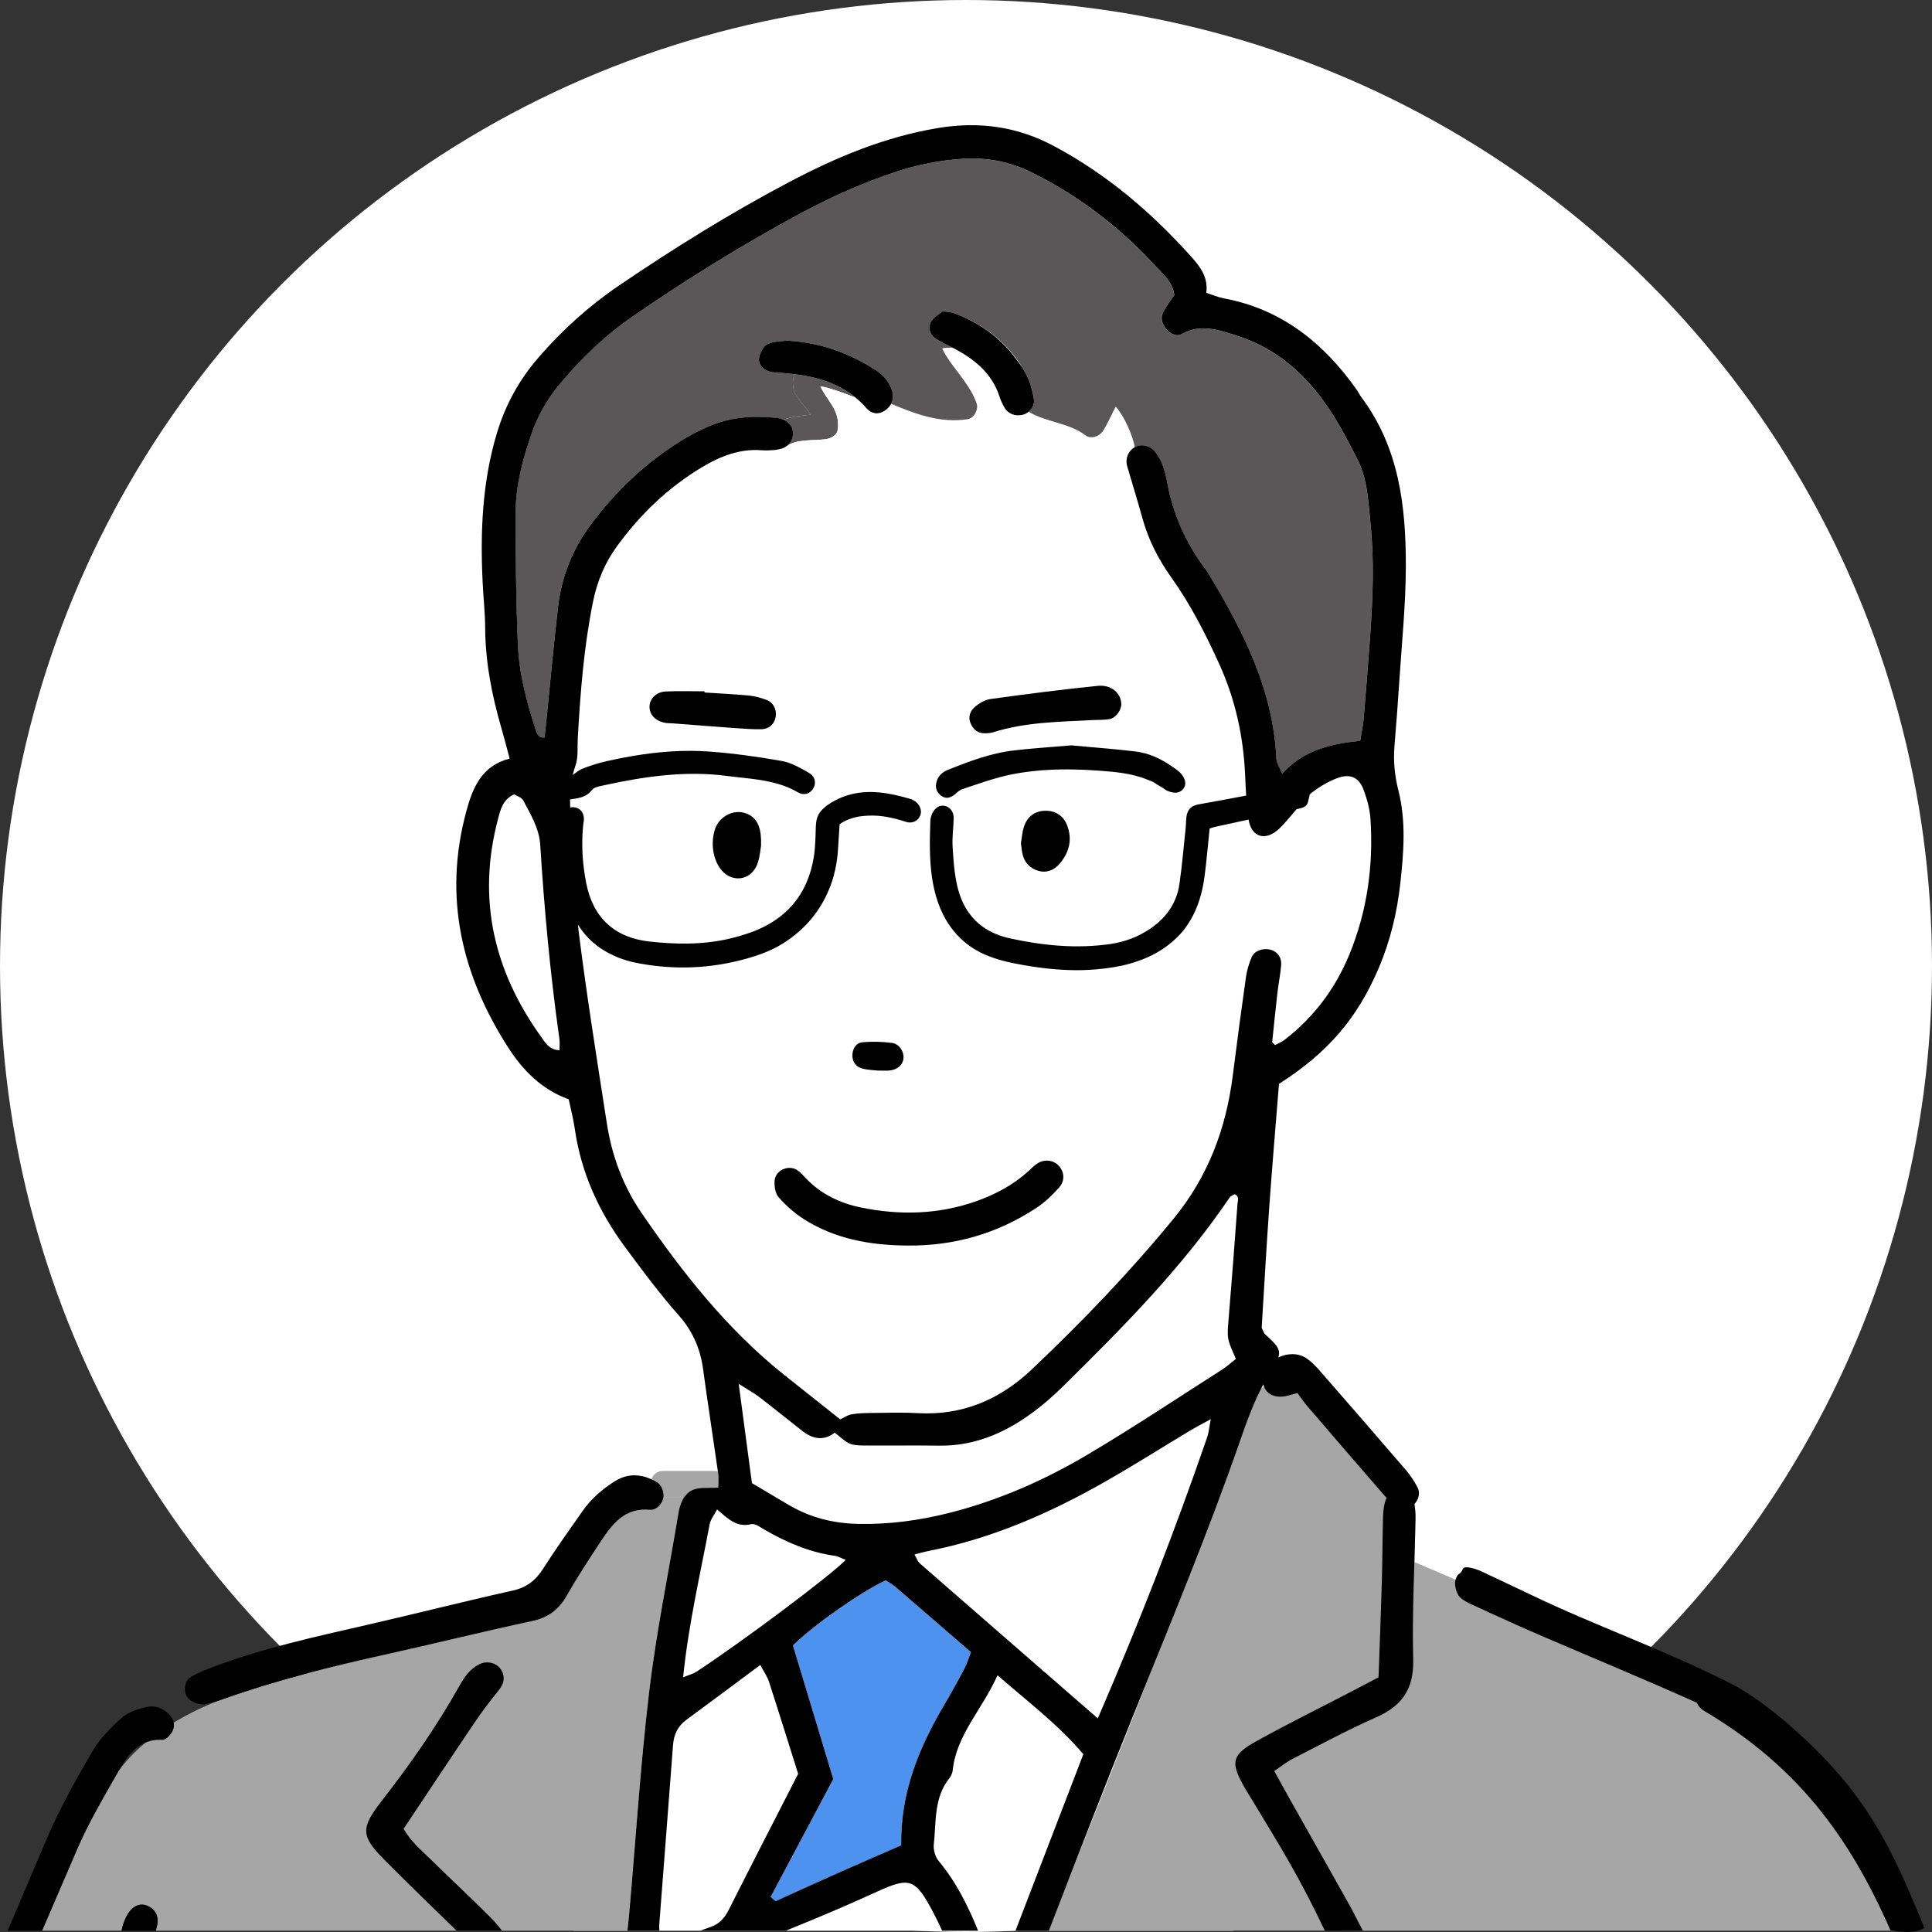 <?xml version="1.0" encoding="UTF-8"?><svg id="b" xmlns="http://www.w3.org/2000/svg" width="120" height="120" viewBox="0 0 120 120"><rect x="0" y="0" width="120" height="120" fill="#333333" stroke="none"/><g id="c"><circle cx="60" cy="60" r="60" fill="#fff"/><path d="M51.254,27.282c-.683.087-1.829-.018-2.393.437-.158.127-.331.188-.499.194.535-.121.845-.434.883-.897.034-.422-.178-.772-.594-.948.533-.188,1.111-.255,1.689-.309-.291-.517-.954-1.085-1.049-1.576-.065-.331-.054-.657.052-.942,1.392.17,2.694.552,3.789,1.447-.362-.121-.717-.273-1.079-.394-.283-.093-.566-.192-.857-.253-.081-.02-.162-.034-.242-.044.444.944,1.243,1.481,1.077,2.692-.051.38-.455.552-.778.594Z" fill="#595757"/><rect x="35.613" y="95.92" width="41" height="24" fill="#fff"/><path d="M60.307,102.622c-.147.378-.248.725-.414,1.037-.406.77-.828,1.532-1.271,2.282-1.566,2.655-2.7,5.444-2.645,8.677-1.326.578-2.621,1.138-3.912,1.712-1.301.578-2.597,1.172-3.894,1.758-.101-.087-.204-.176-.305-.265,1.303-2.453,2.607-4.906,3.89-7.321-.849-2.809-1.687-5.59-2.506-8.301,1.396-1.35,4.262-3.348,5.767-4.04.178.119.396.234.58.392,1.554,1.336,3.102,2.678,4.71,4.07Z" fill="#4c92ee"/><path d="M51.846,96.632c.224.032.437.162.683.255-.928.968-6.422,5.08-9.286,6.956-.19.125-.426.18-.814.34.339-3.322,1.067-6.408,1.649-9.514.054-.287.269-.544.461-.913.646.544,1.202,1.144,2.122.913.236-.059.572.198.839.352,1.358.784,2.777,1.392,4.347,1.613Z" fill="#fff"/><path d="M75.208,88.145c-.107.537-.129.841-.226,1.117-2.007,5.824-4.236,11.561-6.796,17.47-3.831-3.334-7.449-6.477-11.058-9.629-.127-.109-.184-.299-.329-.55.356-.089.634-.174.919-.228,3.894-.766,7.477-2.336,10.902-4.284,1.786-1.016,3.522-2.118,5.286-3.175.352-.212.718-.4,1.302-.721Z" fill="#fff"/><path d="M76.861,74.791c-.17,2.358-.348,4.717-.545,7.073-.105,1.255-.125,1.253.449,2.538-.273.214-.544.467-.851.663-2.779,1.772-5.523,3.605-8.358,5.282-2.68,1.588-5.527,2.843-8.566,3.615-1.879.477-3.779.734-5.725.689-1.528-.036-2.95-.396-4.266-1.172-.746-.441-1.491-.883-2.294-1.358-.265-1.984-.526-3.943-.823-6.169.58.37.946.568,1.273.818.889.681,1.76,1.384,2.639,2.077.645.509,1.324.695,2.055.137.331.253.588.525.903.669.271.121.608.127.915.129,1.556.012,3.112-.012,4.668.008,2.079.03,3.902-.709,5.559-1.881.76-.535,1.473-1.152,2.136-1.805,3.722-3.672,7.406-7.382,10.355-11.741.061-.089.196-.125.303-.19.317.129.188.41.172.616Z" fill="#fff"/><path d="M30.926,50.893c.154-.588.287-1.225,1.01-1.558.174.113.463.194.56.378.461.873.992,1.736,1.057,2.752.253,4.036.626,8.059,1.192,12.064.03.222.004.453.004.703-.622-.026-.853-.435-1.087-.76-2.977-4.106-4.05-8.609-2.736-13.58Z" fill="#fff"/><path d="M59.359,21.696c1.239.671,2.269,1.534,2.722,2.936.075.236.184.465.307.681.226.392.671.56,1.126.451.14-.032.269-.101.38-.19,1.103.663,2.472.671,3.522,1.461.356.269.897.055,1.105-.289.246-.404.447-.829.653-1.253.038-.081.085-.158.127-.234.554.62,1.043,1.788,1.186,2.514-.416.228-.618.717-.475,1.2.313,1.073.645,2.142.942,3.219.37,1.34.992,2.55,1.794,3.676,1.198,1.681,2.128,3.506,2.981,5.385.996,2.193,1.493,4.476,1.602,6.867.042.934.071,1.873.218,2.793.178,1.107,1.063,1.352,1.9.56.36-.342.665-.74.994-1.113.329-.374.612-.808,1-1.105.485-.372,1.027-.703,1.596-.917.814-.309,1.36-.063,1.653.719.214.576.386,1.196.426,1.807.19,2.9-.2,5.723-1.309,8.421-.873,2.118-2.203,3.898-4.023,5.299-.184.141-.408.23-.588.327-.111-.107-.188-.15-.184-.182.107-1.049.214-2.096.335-3.142.065-.556.184-1.107.222-1.665.035-.491-.283-.861-.719-.946-.455-.089-.948.087-1.111.479-.168.396-.295.822-.356,1.247-.289,2.035-.562,4.072-.818,6.113-.416,3.284-1.526,6.252-3.652,8.853-2.73,3.336-5.707,6.43-8.831,9.391-1.997,1.894-4.327,2.872-7.111,2.716-.994-.057-1.995-.018-2.991-.008-.372.004-.75.018-1.113.087-.236.046-.453.2-.683.309-1.158-.922-2.32-1.841-3.48-2.765-3.549-2.831-6.319-6.355-8.863-10.062-1.14-1.659-1.837-3.542-2.148-5.537-.62-3.999-1.263-7.998-1.764-12.014-.301-2.407-.366-4.846-.507-7.271-.057-.994-.051-1.976.309-2.95.186-.505.115-1.105.145-1.663.16-2.863.378-5.719.952-8.536.253-1.245.732-2.393,1.467-3.407,1.441-1.986,3.183-3.666,5.299-4.935,1.146-.687,2.344-1.158,3.712-1.053.248.018.499.01.748-.01.109-.01.21-.024.305-.046.168-.006.341-.067.499-.194.564-.455,1.71-.35,2.393-.437.323-.042.727-.214.778-.594.166-1.21-.632-1.748-1.077-2.692.081.01.162.024.242.044.291.061.574.16.857.253.362.121.717.273,1.079.394.236.196.465.414.681.661.354.402.802.404,1.168.141.166-.117.287-.255.368-.408,1.516.631,3.011,1.211,4.741.958.416-.061.697-.614.564-.994-.348-.992-1.106-1.801-1.698-2.655-.154-.22-.291-.449-.416-.687-.04-.081.022-.081.285-.103.119-.01.243-.006.364.008.056.03.113.059.17.089ZM68.905,44.669c.406-.069.76-.574.738-.966-.04-.667-.62-1.186-1.463-1.101-2.227.224-4.448.513-6.665.818-.346.046-.705.265-.976.499-.285.245-.426.622-.251,1.014.16.366.43.612.855.612.184,0,.378-.01.552-.065,1.986-.628,4.048-.643,6.097-.752.372-.02.75,0,1.113-.061ZM65.777,73.766c.384-.431.335-.974-.008-1.354-.331-.368-.909-.437-1.356-.135-.202.137-.376.321-.56.487-.938.847-2.033,1.425-3.211,1.843-2.346.831-4.755.887-7.164.394-1.285-.263-2.473-.822-3.411-1.803-.17-.18-.337-.372-.538-.511-.535-.372-1.368-.01-1.419.653-.026.342.046.788.257,1.029.445.505.966.97,1.532,1.334,1.946,1.249,4.131,1.637,6.402,1.659,2.942.04,5.65-.734,8.099-2.358.509-.337.966-.778,1.376-1.237ZM56.118,65.724c.034-.412-.267-.889-.72-.946-.606-.077-1.229-.097-1.835-.038-.404.038-.616.412-.62.812-.004.406.228.719.624.82.356.091.732.097.956.123.33,0,.515.012.701-.002.501-.034.859-.348.893-.77ZM48.182,45.507c.065-.453-.154-.885-.582-1.041-.346-.125-.709-.23-1.073-.265-.919-.087-1.845-.129-2.769-.19,0-.024-.002-.048-.002-.073-.8,0-1.603-.028-2.403.01-.574.026-.978.426-1.008.895-.036.544.386.976,1.047,1.065.121.016.246.008.37.018,1.291.099,2.583.202,3.874.295.554.038,1.107.083,1.661.071.489-.012.825-.348.885-.786Z" fill="#fff"/><path d="M85.12,32.526c-.139-1.356-.176-2.754-.816-4.003-.539-1.053-1.085-2.112-1.74-3.094-1.414-2.124-3.245-3.781-5.731-4.571-1.118-.354-2.245-.774-3.429-.111-.34.19-.734-.008-.99-.327-.253-.313-.356-.681-.164-1.045.198-.376.465-.715.687-1.049-.117-.851-.74-1.328-1.234-1.865-2.175-2.36-4.682-4.274-7.562-5.717-1.388-.693-2.813-.976-4.335-.879-1.435.093-2.835.368-4.203.822-2.017.671-3.945,1.53-5.816,2.532-3.627,1.946-7.115,4.114-10.506,6.448-1.714,1.178-3.181,2.599-4.508,4.181-.768.915-1.354,1.936-1.748,3.068-.56,1.594-.998,3.227-1,4.923-.006,2.74.022,5.482.14,8.221.079,1.809.55,3.567,1.111,5.29.069.214.15.493.544.465.024-.224.053-.457.077-.691.253-2.477.475-4.959.762-7.432.212-1.827.875-3.518,1.956-4.997,1.56-2.128,3.45-3.933,5.705-5.327.527-.325,1.085-.612,1.653-.863,1.346-.594,2.77-.699,4.214-.552.176.018.331.059.467.115.533-.188,1.111-.255,1.689-.309-.291-.517-.954-1.085-1.049-1.576-.065-.331-.054-.657.052-.942-.279-.034-.562-.061-.849-.081-.245-.016-.501-.018-.729-.091-.386-.123-.669-.451-.618-.822.045-.319.265-.752.527-.873.426-.196.952-.178,1.214-.216,2.13.123,3.84.786,5.432,1.78.002,0,.002.002.004.002.481.301.865.693,1.061,1.247.115.325.103.633-.036.895,1.516.63,3.011,1.211,4.741.958.416-.061.697-.614.564-.994-.348-.992-1.106-1.801-1.698-2.655-.154-.22-.291-.449-.416-.687-.04-.081.022-.081.285-.103.12-.01.243-.006.364.008-.386-.194-.79-.368-1.136-.622-.216-.16-.334-.414-.321-.667.004-.119.038-.238.103-.348.168-.283.513-.461.721-.637.317.051.513.046.683.111,1.803.677,3.272,1.756,4.254,3.379.109.176.212.36.307.55.218.435.335.938.416,1.423.05.299-.093.588-.323.778,1.103.663,2.471.671,3.522,1.461.356.269.897.055,1.105-.289.246-.404.447-.829.653-1.253.038-.081.085-.158.127-.234.554.62,1.043,1.788,1.186,2.514.027-.016.053-.028.079-.04.366-.166.889-.04,1.172.329.099.127.192.265.273.408.071.127.135.261.186.394.133.346.229.711.293,1.077.354,2.005,1.168,3.801,2.384,5.424.113.147.21.309.305.469,2.098,3.5,3.904,7.101,4.094,11.294.012.263.194.515.36.93,1.366-1.499,3.059-1.851,4.844-2.043.085-.513.18-.934.216-1.362.147-1.738.287-3.478.41-5.218.16-2.302.255-4.609.016-6.909Z" fill="#595757"/><path d="M41.2,91.364h3.165c.081,0,.154.01.222.028.004.032.01.067.014.099.047.333.006.679.006.909-.586.036-1.103-.04-1.532.121-.246.093-.433.257-.572.459h-1.291c.002-.026.004-.051.004-.075-.004-.392-.168-.732-.531-.922-.073-.038-.148-.073-.22-.105.097-.285.344-.515.735-.515Z" fill="#a6a6a6"/><path d="M82.352,119.912l-5.359-9.621c-.163-.292-.331-.614-.278-.944" fill="#a6a6a6"/><path d="M72.169,102.108c-2.333,5.948-4.692,11.885-7.077,17.813,5.753-.003,11.506-.006,17.259-.009l2.302.008h33.197c.341,0-2.001-5.952-2.159-6.239-2.48-4.492-5.949-7.171-10.604-9.1-5.869-2.431-11.611-5.202-17.474-7.661l-1-4s-4.185-3.979-5.47-5.694c-.439-.585-.957-1.219-1.682-1.311-.746-.095-1.447.445-1.825,1.095-.452.779-.561,1.666-1.023,2.431-.445.738-1.018,1.386-1.332,2.201l-3.112,10.466Z" fill="#a6a6a6"/><path d="M85.08,104.498c.152-.074.31-.153.416-.285.155-.194.168-.461.175-.71.081-3.094.161-6.187.242-9.281.01-.367.022-.746.179-1.078.326-.689,1.53-.799,1.724.057.081.358.109.735.103,1.103-.052,2.926-.218,5.856-.143,8.78.044,1.843-.709,2.884-2.33,3.595-1.764.774,13.536,3.698,11.819,4.575-.374.192-.705.467-1.117.746.342.62.633,1.158.934,1.691" fill="#a6a6a6"/><path d="M31.179,119.92h7.789c.036-.347.077-.691.108-1.039.406-4.595.695-9.201,1.239-13.778.435-3.647,1.176-7.257,1.78-10.882.02-.123.038-.246.063-.368.067-.315.172-.625.345-.873h-1.291c-.042.384-.428.837-.821.796-1.588-.16-2.364.883-3.096,1.992-.719,1.089-1.438,2.184-2.083,3.32-.495.873-1.146,1.378-2.15,1.594-3.039.651-6.058,1.402-9.094,2.075-3.401.756-6.782,1.586-10.068,2.758-.016.006-4.288,1.403-6.531,4.478-1.1,1.508-1.881,3.241-2.617,4.951-.711,1.659-1.427,3.316-2.141,4.974h4.937c.057-.253.128-.505.238-.75.299-.673.778-.988,1.275-.831.548.174.871.687.673,1.344-.024.079-.031.158-.052.237h21.497Z" fill="#a6a6a6"/><path d="M47.6,43.467c-.345-.125-.709-.23-1.073-.265-.919-.087-1.845-.129-2.769-.19,0-.024-.002-.049-.002-.073-.8,0-1.603-.028-2.403.01-.574.026-.978.426-1.008.895-.036.544.386.976,1.047,1.065.121.016.246.008.37.018,1.291.099,2.583.202,3.874.295.554.038,1.107.083,1.661.071.489-.012.824-.348.885-.786.065-.453-.154-.885-.582-1.041Z"/><path d="M30.955,105.012c.255-.313.402-.622.295-1.019-.17-.635-.893-.923-1.5-.614-.588.299-.923.818-1.232,1.364-1.406,2.502-3.043,4.846-4.806,7.111-1.326,1.701-1.299,2.188.164,3.662,1.477,1.486,2.981,2.944,4.484,4.404h2.82c-.256-.336-.536-.658-.837-.952-1.198-1.178-2.423-2.332-3.624-3.508-.574-.562-1.2-1.081-1.651-1.869,1.534-2.3,2.977-4.48,4.44-6.644.451-.667.94-1.307,1.447-1.934Z"/><path d="M119.512,119.706c-1.358-3.314-2.593-6.228-4.946-9.088-1.733-2.106-4.764-4.891-7.075-6.057-4.259-2.149-8.389-3.58-12.34-5.477-1.39-.667-1.835-.861-3.015-1.428-.378-.182-.728-.291-1.037-.31-.309-.02-.231.242-.408.359-.177.117-.23.231-.297.466-.067.236.055.741.209.938.054.069.055.076.047.072.012.01.022.018.06.053.2.187.527.351.83.481.303.13.656.305.981.453,1.118.509,2.303,1.043,3.425,1.524,3.15,1.352,6.265,2.642,9.399,4.047.019.008-.009-.082.071.069.079.151.188.315.436.461,5.642,3.345,8.948,7.633,11.568,13.627.728.109,1.416.212,2.09-.132.031-.016.012-.036.003-.058Z"/><path d="M88.053,92.399c-.202-.382-.44-.754-.719-1.079-1.782-2.075-3.577-4.141-5.377-6.2-.242-.279-.513-.55-.816-.756-.509-.346-1.189-.319-1.744-.048.113-.346.033-.597-.305-.949-.131-.139-.301-.297-.507-.485-.083-.075-.113-.206-.22-.408.014-.232.028-.467.042-.701.137-2.239.269-4.547.432-6.855.18-2.524.398-5.044.6-7.596,3.033-1.934,4.862-4.062,6.2-7.204.715-1.679,1.136-3.437,1.335-5.236.214-1.92.366-3.868-.113-5.767-.234-.926-.327-1.829-.249-2.769.107-1.303.21-2.609.293-3.914.156-2.427.41-4.852.414-7.279.006-3.712-.424-7.354-2.756-10.474-.111-.148-.19-.323-.297-.475-2.055-2.9-4.658-5.001-8.249-5.672-.358-.067-.697-.218-1.091-.344.119-.956-.354-1.588-.907-2.209-2.472-2.764-5.234-5.129-8.534-6.895-2.318-1.241-4.69-1.552-7.228-1.132-3.3.546-6.333,1.821-9.265,3.369-3.639,1.924-7.131,4.092-10.537,6.408-1.871,1.271-3.524,2.762-5.003,4.47-1.207,1.39-2.061,2.948-2.591,4.711-.909,3.031-1.037,6.129-.883,9.257.044.934.149,1.867.156,2.801.012,2.14.412,4.209,1.008,6.252.172.588.322,1.184.511,1.896-1.756.455-2.298,1.823-2.7,3.314-1.423,5.286-.281,10.128,2.607,14.625.903,1.409,2.081,2.623,3.763,3.223.127.606.289,1.21.376,1.823.388,2.718,1.487,5.137,3.102,7.325,1.073,1.455,2.156,2.91,3.351,4.264.867.982,1.34,2.059,1.514,3.326.291,2.128.622,4.248.923,6.375.004.032.01.067.014.099.046.333.006.679.006.909-.586.036-1.103-.041-1.532.121-.247.093-.433.257-.572.459-.174.249-.279.558-.345.873-.024.121-.042.245-.063.368-.604,3.625-1.346,7.234-1.78,10.882-.544,4.577-.833,9.183-1.239,13.778-.031.348-.072.692-.108,1.039h1.988c-.008-.125-.02-.252-.011-.37.279-3.716.58-7.43.855-11.149.049-.669.293-1.186.833-1.582,1.495-1.101,2.985-2.213,4.589-3.405.226.43.435.717.538,1.039.594,1.831,1.164,3.668,1.813,5.723-1.429,2.793-2.88,5.606-4.304,8.435-.267.53-.598.901-1.178,1.093-.203.068-.405.142-.607.217h5.319c1.9-.769,3.79-1.563,5.655-2.419,2.069-.95,2.393-.808,3.5,1.271.2.377.381.762.56,1.148h2.231c-.627-1.545-1.363-3.033-2.458-4.343-.21-.253-.329-.691-.293-1.022.157-1.4-.008-2.884.962-4.1.111-.138.194-.331.212-.507.239-2.205,1.809-3.73,2.783-5.893,1.979,1.72,3.809,3.094,5.331,4.904-1.415,3.687-2.813,7.328-4.214,10.961h2.073c1.725-4.472,3.455-8.942,5.248-13.388,2.281-5.662,4.63-11.298,6.636-17.068.412-1.186.84-2.366,1.435-3.48.115.504.568.832,1.245.755.198-.022.392-.087.697-.168.055-.014.113-.028.176-.044.208.275.418.584.661.865,1.498,1.746,3.001,3.49,4.509,5.226.124.143.248.286.376.427-.016.03-.039.055-.051.088-.129.338-.166.726-.176,1.091-.039,1.37-.036,2.742-.077,4.112-.055,1.926-.134,3.85-.202,5.844-.661.345-1.257.663-1.857.974-1.932,1.006-3.89,1.966-5.792,3.029-1.451.81-1.538,1.281-.754,2.698.21.382.451.746.675,1.122.736,1.229,1.49,2.447,2.198,3.69.785,1.376,1.513,2.785,2.194,4.228h2.367c-.286-.51-.528-1.044-.814-1.554-1.247-2.227-2.508-4.45-3.759-6.675-.301-.533-.592-1.071-.934-1.691.412-.279.744-.554,1.117-.746,1.718-.877,3.417-1.801,5.181-2.575,1.621-.711,2.375-1.752,2.33-3.595-.075-2.924.091-5.854.143-8.78.005-.295-.021-.595-.07-.887.199-.199.313-.49.28-.765-.01-.087-.034-.172-.077-.252ZM34.75,65.233c-.622-.026-.853-.435-1.087-.76-2.977-4.106-4.05-8.609-2.736-13.58.154-.588.287-1.224,1.01-1.558.174.113.463.194.56.378.461.873.992,1.736,1.057,2.752.253,4.036.626,8.059,1.192,12.064.03.222.004.453.004.703ZM43.243,103.842c-.19.125-.427.18-.814.34.339-3.322,1.067-6.408,1.649-9.514.054-.287.269-.544.461-.914.646.544,1.202,1.144,2.122.914.236-.059.572.198.838.352,1.358.784,2.777,1.392,4.347,1.613.224.032.437.162.683.255-.928.968-6.422,5.08-9.286,6.956ZM59.893,103.658c-.406.77-.829,1.532-1.271,2.281-1.566,2.655-2.7,5.444-2.645,8.677-1.325.578-2.621,1.138-3.912,1.712-1.301.578-2.596,1.172-3.894,1.758-.101-.087-.204-.176-.305-.265,1.303-2.453,2.607-4.906,3.89-7.321-.849-2.809-1.688-5.59-2.506-8.302,1.396-1.35,4.262-3.348,5.767-4.04.178.119.396.234.58.392,1.554,1.336,3.102,2.677,4.71,4.07-.147.378-.249.725-.414,1.037ZM74.982,89.262c-2.007,5.824-4.236,11.561-6.796,17.47-3.831-3.334-7.449-6.477-11.058-9.629-.127-.109-.184-.299-.329-.55.355-.089.634-.174.919-.228,3.894-.766,7.477-2.336,10.902-4.284,1.786-1.016,3.522-2.118,5.286-3.175.352-.212.718-.4,1.301-.721-.107.537-.129.841-.226,1.117ZM76.861,74.791c-.17,2.358-.347,4.717-.545,7.073-.105,1.255-.125,1.253.448,2.538-.273.214-.544.467-.851.663-2.779,1.772-5.523,3.605-8.358,5.282-2.679,1.588-5.527,2.843-8.566,3.615-1.879.477-3.779.734-5.725.689-1.528-.036-2.95-.396-4.266-1.172-.746-.441-1.491-.883-2.294-1.358-.265-1.984-.525-3.943-.822-6.169.58.37.946.568,1.273.818.889.681,1.76,1.384,2.639,2.078.645.509,1.324.695,2.055.137.332.253.588.525.903.669.271.121.608.127.916.129,1.556.012,3.112-.012,4.668.008,2.079.03,3.902-.709,5.559-1.881.76-.536,1.473-1.152,2.136-1.805,3.722-3.672,7.406-7.382,10.354-11.741.061-.089.196-.125.303-.19.317.129.188.41.172.616ZM77.742,59.453c-.168.396-.295.823-.355,1.247-.289,2.035-.562,4.072-.818,6.113-.417,3.284-1.526,6.252-3.652,8.853-2.73,3.336-5.707,6.43-8.831,9.391-1.997,1.894-4.327,2.872-7.111,2.716-.995-.057-1.995-.018-2.991-.008-.372.004-.75.018-1.114.087-.236.047-.453.2-.683.309-1.158-.921-2.32-1.841-3.48-2.764-3.549-2.831-6.319-6.355-8.863-10.062-1.14-1.659-1.837-3.542-2.148-5.537-.621-3.999-1.263-7.998-1.764-12.014-.015-.118-.023-.237-.037-.355,0,0,0,0,0,0,.359.576.818,1.059,1.374,1.446.062.043.126.083.191.124.217.138.449.26.694.369.083.037.162.076.248.109.325.125.665.234,1.036.31,1.071.219,2.149.321,3.225.303.538-.009,1.075-.048,1.611-.118.535-.07,1.07-.17,1.601-.301.235-.058.473-.121.709-.191.473-.14.941-.307,1.383-.517.22-.105.434-.22.638-.348,1.272-.796,2.181-1.832,2.753-3.07.162-.352.307-.714.413-1.1.16-.58.257-1.197.29-1.849.012-.241.027-.481.043-.716.016-.235.032-.464.046-.683.211-.156.426-.255.643-.333.217-.078.437-.135.662-.163.15-.019.302-.031.455-.039.411-.022.81.013,1.202.083.196.036.391.08.585.131.194.051.387.109.58.172.393.127.75-.067.878-.39.075-.19.053-.386-.035-.563-.066-.132-.166-.255-.313-.35-.021-.014-.045-.021-.066-.034-.044-.026-.087-.056-.135-.07-.675-.2-1.344-.362-2.006-.423-.441-.041-.88-.036-1.315.031-.653.101-1.299.343-1.937.79-.057.04-.095.081-.143.122-.361.302-.502.628-.526,1.08,0,.014-.004.025-.005.04,0,.011,0,.022-.001.034-.024.65-.024,1.309-.131,1.947-.093.554-.239,1.064-.439,1.531-.601,1.401-1.683,2.413-3.234,3.032-.187.074-.375.135-.562.198-.25.083-.502.156-.754.22-.146.037-.292.073-.439.104-.49.102-.984.175-1.48.216-.273.022-.548.036-.823.042-.825.018-1.655-.032-2.486-.126-.543-.061-1.034-.186-1.471-.371-.437-.185-.819-.432-1.147-.738-.656-.611-1.091-1.459-1.299-2.526-.058-.301-.107-.602-.145-.905-.115-.909-.134-1.828-.034-2.749.007-.063.019-.127.028-.19.009-.063.014-.126.009-.188-.023-.252-.124-.454-.314-.571-.063-.039-.136-.069-.22-.088-.115-.026-.219-.018-.317.004-.006-.168-.01-.335-.01-.502.133-.02.266-.038.398-.062.095-.017.188-.039.28-.067.023-.007.047-.013.07-.021.1-.035.197-.081.289-.14.019-.012.038-.027.057-.041.095-.069.187-.149.269-.259.008-.01.021-.016.03-.025.032-.034.066-.067.111-.092.018-.01.041-.016.061-.025.058-.026.119-.049.186-.067.125-.034.257-.059.374-.084,2.518-.55,5.056-.916,7.635-.576.372.049.746.087,1.119.129.561.063,1.12.135,1.666.265.547.13,1.081.318,1.592.614.102.059.202.095.298.109.287.044.534-.099.68-.359.095-.168.122-.351.073-.523s-.175-.33-.387-.45c-.521-.295-1.074-.615-1.649-.716-.741-.13-1.487-.248-2.234-.347-.747-.099-1.497-.18-2.247-.236-1.609-.12-3.206.007-4.788.276-.527.09-1.053.196-1.576.313-.268.06-.535.131-.798.213-.264.082-.524.175-.778.278-.091.037-.177.092-.26.152-.101.072-.2.149-.3.219.046-.191.093-.383.163-.573.186-.505.115-1.105.145-1.663.16-2.863.378-5.719.952-8.536.252-1.245.731-2.393,1.467-3.407,1.441-1.986,3.183-3.666,5.299-4.935,1.146-.687,2.344-1.158,3.712-1.053.248.018.499.01.748-.01.109-.01.21-.024.305-.047.535-.121.845-.434.883-.897.034-.422-.178-.772-.594-.948-.135-.057-.291-.097-.467-.115-1.443-.147-2.868-.042-4.214.552-.568.25-1.126.537-1.653.863-2.255,1.395-4.145,3.199-5.705,5.327-1.081,1.479-1.744,3.171-1.956,4.998-.287,2.473-.51,4.955-.762,7.432-.024.234-.052.467-.077.691-.394.028-.475-.25-.543-.465-.562-1.724-1.033-3.482-1.111-5.291-.117-2.738-.146-5.48-.14-8.22.002-1.696.441-3.328,1-4.923.394-1.132.98-2.152,1.748-3.067,1.327-1.582,2.795-3.003,4.508-4.181,3.391-2.334,6.879-4.502,10.506-6.448,1.871-1.002,3.799-1.861,5.816-2.532,1.368-.455,2.768-.729,4.203-.823,1.521-.097,2.946.186,4.334.879,2.88,1.443,5.387,3.356,7.562,5.717.495.537,1.117,1.014,1.235,1.865-.222.333-.489.673-.687,1.049-.192.364-.089.731.164,1.045.257.319.651.517.99.327,1.184-.663,2.312-.242,3.429.111,2.485.79,4.316,2.447,5.731,4.571.655.982,1.2,2.041,1.74,3.094.641,1.249.677,2.647.816,4.003.239,2.3.144,4.607-.016,6.909-.123,1.74-.263,3.48-.41,5.218-.037.428-.131.849-.216,1.362-1.784.192-3.478.544-4.844,2.043-.166-.414-.348-.667-.36-.93-.19-4.193-1.997-7.794-4.094-11.294-.095-.16-.192-.321-.305-.469-1.216-1.623-2.031-3.419-2.384-5.424-.065-.366-.16-.732-.293-1.077-.051-.134-.115-.267-.186-.394-.081-.143-.174-.281-.273-.408-.283-.37-.806-.495-1.172-.329-.026.012-.052.024-.079.041-.416.228-.618.717-.475,1.2.313,1.073.645,2.142.942,3.219.37,1.34.992,2.55,1.794,3.676,1.198,1.681,2.128,3.506,2.981,5.385.996,2.193,1.493,4.476,1.603,6.867.02.433.038.867.065,1.299-.002,0-.003,0-.005,0-.979.186-1.958.369-2.939.542-.204.036-.367.103-.49.208-.061.052-.113.114-.155.187-.042.072-.074.155-.097.25-.029.122-.039.248-.044.376-.006.127-.008.256-.021.382-.064.595-.119,1.191-.181,1.786-.062.595-.129,1.189-.216,1.781-.044.3-.119.582-.222.846-.309.792-.869,1.427-1.615,1.926-.374.25-.766.452-1.174.607-.409.155-.834.263-1.276.327-1.048.151-2.089.177-3.125.108-1.036-.069-2.067-.231-3.097-.456-.674-.147-1.248-.394-1.724-.739-.317-.23-.591-.504-.821-.821-.345-.475-.593-1.046-.746-1.711-.18-.788-.238-1.612-.285-2.423-.017-.291-.005-.583.014-.875.019-.292.044-.586.053-.878.013-.413-.224-.726-.572-.789-.078-.014-.156-.013-.23.001-.194.038-.364.179-.482.388-.018.032-.041.058-.056.094-.012.027-.019.057-.03.085-.042.115-.075.236-.079.355-.04,1.187-.07,2.376.106,3.546.058.39.14.778.251,1.163.31,1.069.84,2.01,1.687,2.756.906.799,1.98,1.158,3.136,1.391.858.173,1.719.304,2.579.374.547.044,1.095.065,1.642.054.313-.006.625-.025.938-.052.531-.046,1.06-.121,1.589-.235.426-.092.822-.219,1.203-.364.304-.115.592-.249.866-.399.311-.171.601-.366.87-.583.326-.264.631-.55.891-.885.54-.697.931-1.553,1.149-2.581.048-.224.085-.45.117-.677.032-.227.058-.455.084-.683.088-.779.159-1.56.237-2.334.142-.046.235-.085.331-.106.697-.152,1.395-.301,2.092-.453,0,.002,0,.004,0,.006.178,1.107,1.063,1.352,1.9.56.36-.342.665-.74.994-1.113.027-.031.052-.065.079-.096.032-.007.065-.014.097-.021.294-.061.545-.13.626-.45.024-.094.044-.193.065-.291.011-.049.022-.097.033-.147.035-.031.062-.071.099-.1.485-.372,1.027-.703,1.596-.917.814-.309,1.36-.063,1.653.719.214.576.386,1.196.426,1.807.19,2.9-.2,5.723-1.309,8.421-.873,2.118-2.203,3.898-4.023,5.299-.184.141-.408.23-.588.327-.111-.107-.188-.15-.184-.182.107-1.049.214-2.096.335-3.142.065-.556.184-1.107.222-1.665.034-.491-.283-.861-.719-.946-.455-.089-.948.087-1.112.479Z"/><path d="M9.061,118.339c-.497-.157-.976.158-1.275.831-.11.246-.181.497-.238.75h2.134c.021-.079.028-.158.052-.237.198-.657-.125-1.17-.673-1.344Z"/><path d="M54.325,22.939s-.002-.002-.004-.002c-1.593-.994-3.302-1.657-5.432-1.78-.263.038-.788.02-1.214.216-.263.121-.483.554-.528.873-.051.372.232.699.618.822.228.073.485.075.729.091.287.02.57.047.849.081,1.393.17,2.694.552,3.789,1.447.236.196.465.414.681.661.354.402.802.404,1.168.141.166-.117.287-.255.368-.408.139-.263.152-.57.036-.895-.196-.554-.58-.946-1.061-1.247Z"/><path d="M40.392,93.777c.392.04.778-.412.821-.796.002-.026.004-.051.004-.075-.004-.392-.168-.731-.531-.921-.073-.038-.148-.073-.22-.105-.754-.333-1.507-.356-2.263.115-.804.497-1.5,1.114-2.041,1.889-.821,1.172-1.655,2.338-2.423,3.545-.461.724-1.017,1.168-1.884,1.362-3.035.675-6.048,1.445-9.079,2.138-3.213.736-6.434,1.437-9.528,2.605-.463.174-.936.35-1.356.602-.337.2-.461.576-.382.98.028.139.093.265.192.374.198.22.54.368,1.012.382.234-.069.691-.18,1.14-.338.016-.004.032-.01.048-.016,3.286-1.172,6.667-2.003,10.068-2.758,3.035-.673,6.054-1.425,9.094-2.075,1.004-.216,1.655-.721,2.15-1.594.645-1.136,1.364-2.231,2.083-3.32.732-1.109,1.508-2.152,3.096-1.992Z"/><path d="M46.555,50.62c-.824-.473-1.894.017-2.168.95-.358,1.215.13,2.594,1.031,2.91.703.248,1.408-.118,1.661-.926.127-.405.16-.851.192-1.042.028-.959-.156-1.572-.715-1.892Z"/><path d="M10.442,106.423c-.376-.352-.851-.509-1.328-.4-.533.125-1.123.299-1.518.647-.691.61-1.38,1.293-1.839,2.081-1.035,1.772-2.051,3.575-2.853,5.458-.81,1.904-1.621,3.807-2.43,5.711h2.138c.714-1.658,1.43-3.315,2.141-4.974.736-1.71,1.696-3.328,2.617-4.951.408-.721.871-1.402,1.594-1.73.321-.146.695-.222,1.138-.2.208.01.521-.333.633-.584.158-.349.038-.734-.252-1.023-.014-.012-.026-.026-.041-.036Z"/><path d="M59.19,21.607c.056.03.113.059.169.089,1.239.671,2.27,1.534,2.722,2.936.075.236.184.465.307.681.226.392.671.56,1.125.451.14-.032.269-.101.38-.19.23-.19.374-.479.323-.778-.081-.485-.198-.988-.416-1.423-.095-.19-.198-.374-.307-.55-.071-.097-.14-.194-.208-.289-.014-.02-.031-.035-.046-.055-.975-1.422-2.336-2.41-4-3.035-.17-.065-.366-.061-.683-.111-.208.176-.554.354-.721.637-.065.109-.099.228-.103.347-.012.253.105.507.321.667.345.255.75.428,1.136.622Z"/><path d="M53.568,66.372c.355.091.731.097.956.123.329,0,.515.012.701-.002.501-.034.859-.348.893-.77.034-.412-.267-.889-.719-.946-.606-.077-1.229-.097-1.835-.038-.404.038-.616.412-.62.812-.004.406.229.719.625.82Z"/><path d="M64.413,72.277c-.202.137-.376.321-.56.487-.938.847-2.033,1.425-3.211,1.843-2.346.831-4.755.887-7.164.394-1.285-.263-2.473-.823-3.411-1.802-.17-.18-.338-.372-.538-.511-.535-.372-1.368-.01-1.418.653-.026.342.046.788.256,1.029.445.505.966.97,1.532,1.334,1.946,1.249,4.131,1.637,6.402,1.659,2.942.04,5.65-.734,8.099-2.358.509-.337.966-.778,1.376-1.237.384-.431.335-.974-.008-1.354-.332-.368-.909-.437-1.356-.135Z"/><path d="M60.539,43.919c-.285.245-.426.622-.25,1.014.16.366.43.612.855.612.184,0,.378-.01.552-.065,1.986-.628,4.048-.643,6.097-.752.372-.02.75,0,1.114-.061.406-.069.76-.574.738-.966-.041-.667-.62-1.186-1.463-1.101-2.227.224-4.448.513-6.665.818-.345.047-.705.265-.976.499Z"/><path d="M64.973,50.357c-.628-.006-1.093.299-1.322.853-.162.39-.178.843-.24,1.178.04.281.056.467.097.649.117.529.448.885.958,1.043.527.162.998-.022,1.342-.422.604-.709.821-1.522.463-2.421-.222-.564-.699-.875-1.297-.879Z"/><path d="M66.541,46.296c-.677.059-1.297.105-1.889.153-.296.024-.585.049-.869.076-.285.027-.566.057-.846.09-.704.085-1.386.252-2.056.463-.335.106-.667.223-.997.346-.33.123-.658.253-.985.384-.337.135-.613.354-.722.729-.026.088-.041.174-.044.256-.009.206.067.386.222.537.03.029.053.062.09.089.142.103.283.142.422.129.07-.007.139-.026.207-.057.068-.031.136-.074.203-.127.156-.124.305-.286.485-.345.178-.059.356-.119.535-.18.584-.198,1.168-.395,1.761-.555.194-.052.387-.103.583-.145,1.067-.226,2.142-.327,3.221-.346.539-.01,1.079.001,1.619.027s1.08.067,1.62.118c.215.02.428.051.64.082.544.08,1.073.214,1.577.426.093.039.19.065.282.111.106.053.205.131.308.194.148.089.301.168.442.278.1.078.232.128.367.162.087.022.176.043.26.046.104.004.202-.017.288-.057.086-.04.161-.098.219-.169.117-.142.168-.336.112-.535-.063-.224-.235-.452-.419-.598-.114-.09-.235-.169-.353-.252-.692-.487-1.449-.849-2.299-.95-1.077-.128-2.156-.22-3.139-.305-.29-.025-.574-.05-.844-.075Z"/></g></svg>